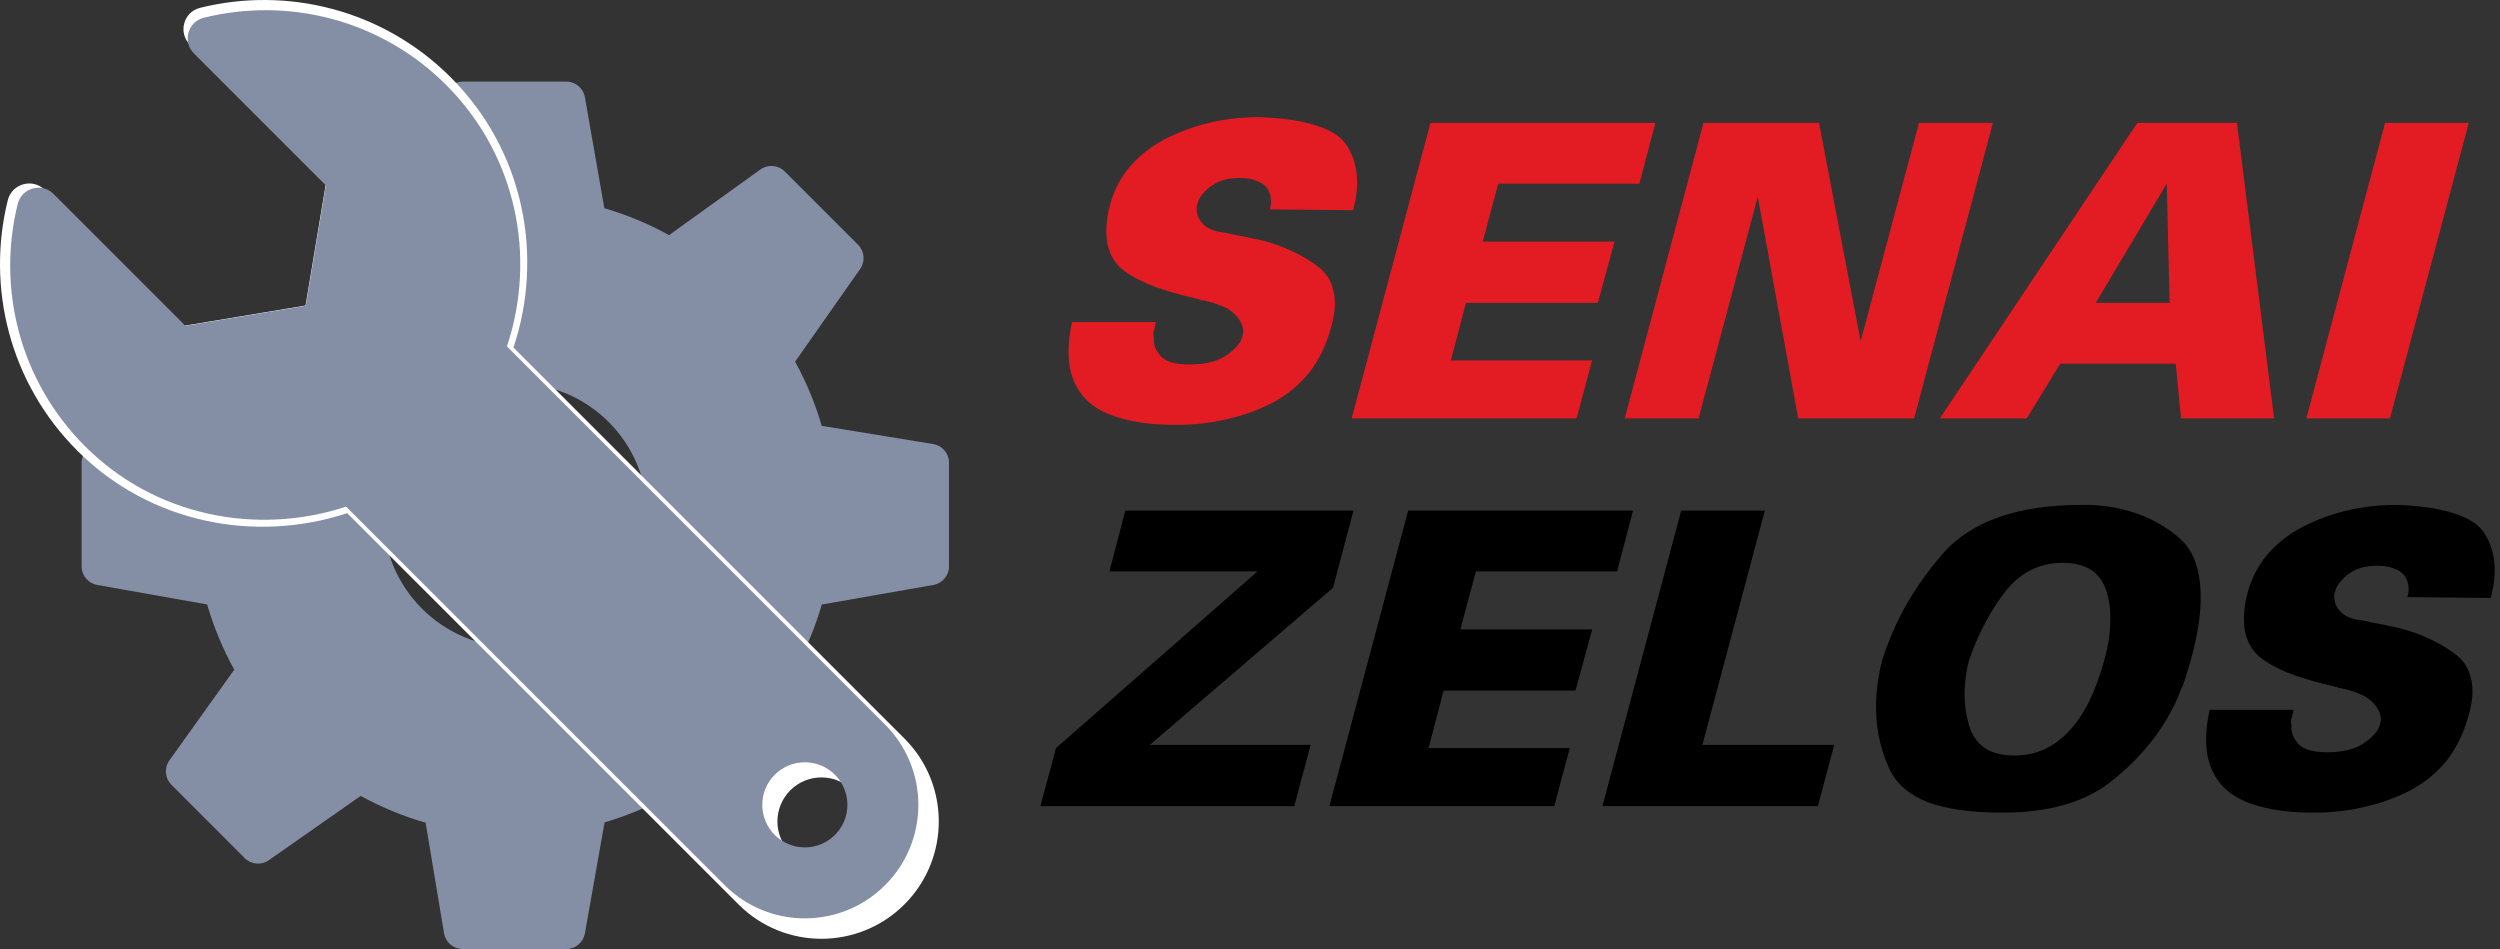 <svg width="245" height="93" viewBox="0 0 245 93" fill="none" xmlns="http://www.w3.org/2000/svg">
<rect x="0" y="0" width="245" height="93" fill="#333333" stroke="none"/>
<path d="M110.28 50.04H132.64L130.64 57.6L112.68 73H128.44L126.84 79H101.96L103.48 73.32L123.24 56H108.72L110.28 50.04ZM137.998 50.04H160.038L158.478 56H144.638L143.118 61.68H156.038L154.398 67.68H141.478L139.998 73.32H153.838L152.318 79H130.278L137.998 50.04ZM164.756 50.04H172.956L166.836 73H179.756L178.156 79H157.036L164.756 50.04ZM184.406 64.84C185.019 62.893 185.819 61.04 186.806 59.28C187.819 57.52 189.019 55.84 190.406 54.24C191.793 52.667 193.619 51.48 195.886 50.68C198.153 49.88 200.859 49.48 204.006 49.48C204.059 49.48 204.099 49.48 204.126 49.48C204.153 49.48 204.193 49.48 204.246 49.48C204.273 49.48 204.299 49.48 204.326 49.48C204.379 49.48 204.419 49.48 204.446 49.48C204.499 49.48 204.539 49.48 204.566 49.48C204.593 49.48 204.633 49.48 204.686 49.48C204.713 49.48 204.739 49.48 204.766 49.48C204.819 49.48 204.859 49.48 204.886 49.48C206.593 49.56 208.166 49.867 209.606 50.4C211.073 50.933 212.393 51.707 213.566 52.72C214.739 53.733 215.419 55.24 215.606 57.24C215.819 59.213 215.526 61.667 214.726 64.6C214.619 65 214.499 65.4 214.366 65.8C214.259 66.2 214.126 66.613 213.966 67.04C213.886 67.253 213.793 67.467 213.686 67.68C213.606 67.893 213.526 68.107 213.446 68.32C213.339 68.56 213.233 68.787 213.126 69C213.019 69.213 212.913 69.427 212.806 69.64C212.139 70.92 211.313 72.133 210.326 73.28C209.366 74.427 208.233 75.52 206.926 76.56C205.619 77.6 204.073 78.373 202.286 78.88C200.526 79.387 198.499 79.64 196.206 79.64C193.166 79.64 190.726 79.293 188.886 78.6C187.073 77.88 185.833 76.8 185.166 75.36C184.499 73.92 184.086 72.413 183.926 70.84C183.766 69.24 183.859 67.56 184.206 65.8C184.206 65.773 184.206 65.747 184.206 65.72C184.233 65.693 184.246 65.653 184.246 65.6C184.246 65.573 184.246 65.547 184.246 65.52C184.273 65.467 184.286 65.427 184.286 65.4C184.313 65.32 184.326 65.24 184.326 65.16C184.353 65.08 184.379 65 184.406 64.92V64.84ZM193.006 64.52C192.686 65.747 192.526 66.907 192.526 68C192.526 69.067 192.673 70.093 192.966 71.08C193.259 72.067 193.779 72.813 194.526 73.32C195.273 73.8 196.233 74.04 197.406 74.04C198.419 74.04 199.366 73.853 200.246 73.48C201.153 73.08 201.979 72.48 202.726 71.68C203.473 70.907 204.139 69.933 204.726 68.76C205.313 67.56 205.819 66.173 206.246 64.6C206.593 63.347 206.779 62.173 206.806 61.08C206.859 59.96 206.739 58.933 206.446 58C206.179 57.067 205.686 56.36 204.966 55.88C204.246 55.4 203.299 55.16 202.126 55.16C200.953 55.16 199.886 55.413 198.926 55.92C197.993 56.4 197.153 57.133 196.406 58.12C195.659 59.107 195.006 60.147 194.446 61.24C193.886 62.307 193.406 63.427 193.006 64.6V64.52ZM216.564 69.56H224.764C224.738 69.693 224.711 69.827 224.684 69.96C224.658 70.067 224.631 70.187 224.604 70.32C224.578 70.373 224.551 70.44 224.524 70.52C224.524 70.573 224.524 70.627 224.524 70.68C224.524 70.76 224.524 70.84 224.524 70.92C224.551 70.973 224.564 71.027 224.564 71.08C224.538 71.427 224.578 71.747 224.684 72.04C224.818 72.333 225.004 72.627 225.244 72.92C225.511 73.187 225.871 73.387 226.324 73.52C226.804 73.653 227.378 73.72 228.044 73.72C228.764 73.72 229.418 73.653 230.004 73.52C230.591 73.387 231.098 73.187 231.524 72.92C231.978 72.627 232.351 72.32 232.644 72C232.938 71.68 233.138 71.347 233.244 71C233.244 70.973 233.244 70.947 233.244 70.92C233.271 70.893 233.284 70.867 233.284 70.84C233.284 70.84 233.284 70.827 233.284 70.8C233.284 70.773 233.284 70.747 233.284 70.72C233.311 70.667 233.324 70.613 233.324 70.56C233.324 70.507 233.324 70.453 233.324 70.4C233.298 70.107 233.204 69.813 233.044 69.52C232.884 69.227 232.658 68.947 232.364 68.68C232.044 68.387 231.631 68.147 231.124 67.96C230.644 67.747 230.071 67.573 229.404 67.44C229.378 67.44 229.351 67.44 229.324 67.44C229.298 67.44 229.271 67.44 229.244 67.44C229.218 67.44 229.191 67.44 229.164 67.44C229.138 67.413 229.124 67.387 229.124 67.36C227.098 66.907 225.418 66.413 224.084 65.88C222.778 65.32 221.818 64.747 221.204 64.16C220.591 63.547 220.191 62.773 220.004 61.84C219.844 60.907 219.884 59.827 220.124 58.6C220.124 58.573 220.124 58.56 220.124 58.56C220.151 58.533 220.164 58.507 220.164 58.48C220.164 58.453 220.164 58.44 220.164 58.44C220.191 58.413 220.204 58.387 220.204 58.36C220.204 58.333 220.204 58.32 220.204 58.32C220.231 58.293 220.244 58.267 220.244 58.24C220.244 58.213 220.244 58.187 220.244 58.16C220.618 56.747 221.244 55.507 222.124 54.44C223.031 53.347 224.178 52.427 225.564 51.68C226.951 50.96 228.418 50.413 229.964 50.04C231.538 49.667 233.178 49.48 234.884 49.48C237.204 49.56 239.084 49.84 240.524 50.32C241.964 50.773 242.951 51.427 243.484 52.28C244.018 53.107 244.338 54.053 244.444 55.12C244.551 56.187 244.431 57.347 244.084 58.6L235.924 58.52C236.058 58.093 236.084 57.693 236.004 57.32C235.951 56.947 235.804 56.613 235.564 56.32C235.298 56.027 234.951 55.813 234.524 55.68C234.098 55.52 233.578 55.44 232.964 55.44C232.404 55.44 231.884 55.507 231.404 55.64C230.951 55.773 230.538 55.973 230.164 56.24C229.818 56.507 229.524 56.787 229.284 57.08C229.071 57.347 228.924 57.64 228.844 57.96C228.818 57.987 228.804 58.013 228.804 58.04C228.804 58.067 228.804 58.093 228.804 58.12C228.778 58.147 228.764 58.173 228.764 58.2C228.764 58.2 228.764 58.213 228.764 58.24C228.738 58.507 228.764 58.787 228.844 59.08C228.924 59.347 229.071 59.6 229.284 59.84C229.498 60.107 229.791 60.32 230.164 60.48C230.538 60.64 230.991 60.747 231.524 60.8C231.818 60.853 232.111 60.92 232.404 61C232.698 61.053 232.991 61.107 233.284 61.16C233.578 61.213 233.884 61.28 234.204 61.36C234.524 61.413 234.844 61.48 235.164 61.56C236.204 61.827 237.178 62.173 238.084 62.6C239.018 63.027 239.884 63.547 240.684 64.16C241.458 64.747 241.951 65.533 242.164 66.52C242.404 67.48 242.338 68.627 241.964 69.96C241.511 71.693 240.804 73.187 239.844 74.44C238.884 75.667 237.684 76.667 236.244 77.44C234.804 78.187 233.298 78.733 231.724 79.08C230.151 79.453 228.498 79.64 226.764 79.64C224.658 79.64 222.858 79.427 221.364 79C219.898 78.6 218.751 77.987 217.924 77.16C217.098 76.307 216.564 75.253 216.324 74C216.111 72.747 216.178 71.293 216.524 69.64L216.564 69.56Z" fill="black"/>
<path d="M105.08 31.56H113.28C113.253 31.693 113.227 31.827 113.2 31.96C113.173 32.067 113.147 32.187 113.12 32.32C113.093 32.373 113.067 32.44 113.04 32.52C113.04 32.573 113.04 32.627 113.04 32.68C113.04 32.76 113.04 32.84 113.04 32.92C113.067 32.973 113.08 33.027 113.08 33.08C113.053 33.427 113.093 33.747 113.2 34.04C113.333 34.333 113.52 34.627 113.76 34.92C114.027 35.187 114.387 35.387 114.84 35.52C115.32 35.653 115.893 35.72 116.56 35.72C117.28 35.72 117.933 35.653 118.52 35.52C119.107 35.387 119.613 35.187 120.04 34.92C120.493 34.627 120.867 34.32 121.16 34C121.453 33.68 121.653 33.347 121.76 33C121.76 32.973 121.76 32.947 121.76 32.92C121.787 32.893 121.8 32.867 121.8 32.84C121.8 32.84 121.8 32.827 121.8 32.8C121.8 32.773 121.8 32.747 121.8 32.72C121.827 32.667 121.84 32.613 121.84 32.56C121.84 32.507 121.84 32.453 121.84 32.4C121.813 32.107 121.72 31.813 121.56 31.52C121.4 31.227 121.173 30.947 120.88 30.68C120.56 30.387 120.147 30.147 119.64 29.96C119.16 29.747 118.587 29.573 117.92 29.44C117.893 29.44 117.867 29.44 117.84 29.44C117.813 29.44 117.787 29.44 117.76 29.44C117.733 29.44 117.707 29.44 117.68 29.44C117.653 29.413 117.64 29.387 117.64 29.36C115.613 28.907 113.933 28.413 112.6 27.88C111.293 27.32 110.333 26.747 109.72 26.16C109.107 25.547 108.707 24.773 108.52 23.84C108.36 22.907 108.4 21.827 108.64 20.6C108.64 20.573 108.64 20.56 108.64 20.56C108.667 20.533 108.68 20.507 108.68 20.48C108.68 20.453 108.68 20.44 108.68 20.44C108.707 20.413 108.72 20.387 108.72 20.36C108.72 20.333 108.72 20.32 108.72 20.32C108.747 20.293 108.76 20.267 108.76 20.24C108.76 20.213 108.76 20.187 108.76 20.16C109.133 18.747 109.76 17.507 110.64 16.44C111.547 15.347 112.693 14.427 114.08 13.68C115.467 12.96 116.933 12.413 118.48 12.04C120.053 11.667 121.693 11.48 123.4 11.48C125.72 11.56 127.6 11.84 129.04 12.32C130.48 12.773 131.467 13.427 132 14.28C132.533 15.107 132.853 16.053 132.96 17.12C133.067 18.187 132.947 19.347 132.6 20.6L124.44 20.52C124.573 20.093 124.6 19.693 124.52 19.32C124.467 18.947 124.32 18.613 124.08 18.32C123.813 18.027 123.467 17.813 123.04 17.68C122.613 17.52 122.093 17.44 121.48 17.44C120.92 17.44 120.4 17.507 119.92 17.64C119.467 17.773 119.053 17.973 118.68 18.24C118.333 18.507 118.04 18.787 117.8 19.08C117.587 19.347 117.44 19.64 117.36 19.96C117.333 19.987 117.32 20.013 117.32 20.04C117.32 20.067 117.32 20.093 117.32 20.12C117.293 20.147 117.28 20.173 117.28 20.2C117.28 20.2 117.28 20.213 117.28 20.24C117.253 20.507 117.28 20.787 117.36 21.08C117.44 21.347 117.587 21.6 117.8 21.84C118.013 22.107 118.307 22.32 118.68 22.48C119.053 22.64 119.507 22.747 120.04 22.8C120.333 22.853 120.627 22.92 120.92 23C121.213 23.053 121.507 23.107 121.8 23.16C122.093 23.213 122.4 23.28 122.72 23.36C123.04 23.413 123.36 23.48 123.68 23.56C124.72 23.827 125.693 24.173 126.6 24.6C127.533 25.027 128.4 25.547 129.2 26.16C129.973 26.747 130.467 27.533 130.68 28.52C130.92 29.48 130.853 30.627 130.48 31.96C130.027 33.693 129.32 35.187 128.36 36.44C127.4 37.667 126.2 38.667 124.76 39.44C123.32 40.187 121.813 40.733 120.24 41.08C118.667 41.453 117.013 41.64 115.28 41.64C113.173 41.64 111.373 41.427 109.88 41C108.413 40.6 107.267 39.987 106.44 39.16C105.613 38.307 105.08 37.253 104.84 36C104.627 34.747 104.693 33.293 105.04 31.64L105.08 31.56ZM140.185 12.04H162.225L160.665 18H146.825L145.305 23.68H158.225L156.585 29.68H143.665L142.185 35.32H156.025L154.505 41H132.465L140.185 12.04ZM166.943 12.04H178.263L182.343 33.44L188.063 12.04H195.303L187.583 41H176.223L172.263 19.28L166.463 41H159.223L166.943 12.04ZM209.462 12.04H219.222L222.862 41H213.742L213.222 35.64H201.902L198.622 41H190.102L209.462 12.04ZM212.622 29.68L212.342 18L205.382 29.68H212.622ZM233.74 12.04H241.94L234.22 41H226.02L233.74 12.04Z" fill="#E31B23"/>
<path fill-rule="evenodd" clip-rule="evenodd" d="M80.53 41.732L91.451 43.517C92.346 43.663 93.002 44.435 93 45.341V55.504C93 56.4 92.357 57.169 91.472 57.324L80.535 59.244C79.901 61.435 79.031 63.546 77.935 65.541L69.5 63.435C70.03 64.17 72.64 69.859 72 70.5L68.5 74.516C67.865 75.15 65.687 74.311 63.436 74.516L65.589 77.94C63.59 79.053 61.466 79.94 59.25 80.592L57.319 91.475C57.164 92.357 56.397 93 55.501 93H45.337C44.433 93 43.662 92.348 43.517 91.459L41.713 80.629C39.501 79.99 37.366 79.108 35.346 77.998L26.347 84.3C25.613 84.816 24.613 84.727 23.98 84.094L16.795 76.904C16.157 76.262 16.074 75.255 16.599 74.522L22.958 65.628C21.836 63.599 20.945 61.458 20.3 59.235L9.525 57.324C8.643 57.167 8 56.4 8 55.504V45.341C8 44.439 8.654 43.666 9.545 43.519L20.32 41.725C20.969 39.496 21.86 37.355 22.978 35.331C22.978 35.331 25.803 37.155 28.5 33.5C31.197 29.845 32.866 34.134 33.5 33.5L35.346 32C35.988 31.363 37.763 31.473 38.5 32C39.237 32.527 35.395 22.977 35.395 22.977C37.4 21.879 39.529 21.005 41.746 20.367L43.513 9.55C43.659 8.656 44.431 8 45.337 8H55.501C56.399 8 57.166 8.647 57.321 9.53L59.226 20.406C61.431 21.047 63.556 21.931 65.568 23.043L74.518 16.611C75.254 16.081 76.263 16.164 76.904 16.803L84.091 23.985C84.725 24.621 84.813 25.621 84.298 26.355L77.922 35.44C79.016 37.434 79.89 39.541 80.53 41.732ZM37.564 50.5C37.564 57.644 43.356 63.435 50.5 63.435C57.644 63.435 63.436 57.644 63.436 50.5C63.436 43.356 57.644 37.565 50.5 37.565C43.356 37.565 37.564 43.356 37.564 50.5Z" fill="#848FA5"/>
<path d="M19.604 0.767C17.981 1.17 17.431 3.2 18.613 4.382L31.975 17.744L29.943 29.941L17.746 31.973L4.384 18.612C3.195 17.422 1.168 17.995 0.762 19.629C-1.348 28.142 0.925 37.517 7.577 44.17C14.7 51.293 25.025 53.254 34.027 50.289L72.371 88.632C76.861 93.123 84.142 93.123 88.632 88.632C93.123 84.142 93.123 76.861 88.632 72.371L50.321 34.059C53.324 25.054 51.342 14.748 44.172 7.579C37.511 0.918 28.123 -1.351 19.604 0.767ZM84.812 80.5C84.812 82.88 82.88 84.812 80.5 84.812C78.117 84.812 76.187 82.88 76.187 80.5C76.187 78.119 78.117 76.187 80.5 76.187C82.88 76.187 84.812 78.119 84.812 80.5Z" fill="white"/>
<path d="M19.964 1.742C18.395 2.131 17.863 4.096 19.007 5.239L31.932 18.165L29.966 29.965L18.167 31.931L5.241 19.005C4.09 17.854 2.13 18.409 1.737 19.989C-0.304 28.225 1.895 37.293 8.33 43.73C15.221 50.621 25.209 52.517 33.917 49.649L71.011 86.742C75.355 91.086 82.398 91.086 86.742 86.742C91.086 82.398 91.086 75.355 86.742 71.011L49.68 33.949C52.585 25.237 50.668 15.268 43.732 8.332C37.288 1.888 28.206 -0.307 19.964 1.742ZM83.046 78.875C83.046 81.178 81.178 83.046 78.875 83.046C76.57 83.046 74.703 81.178 74.703 78.875C74.703 76.571 76.57 74.703 78.875 74.703C81.178 74.703 83.046 76.571 83.046 78.875Z" fill="#848FA5"/>
</svg>
